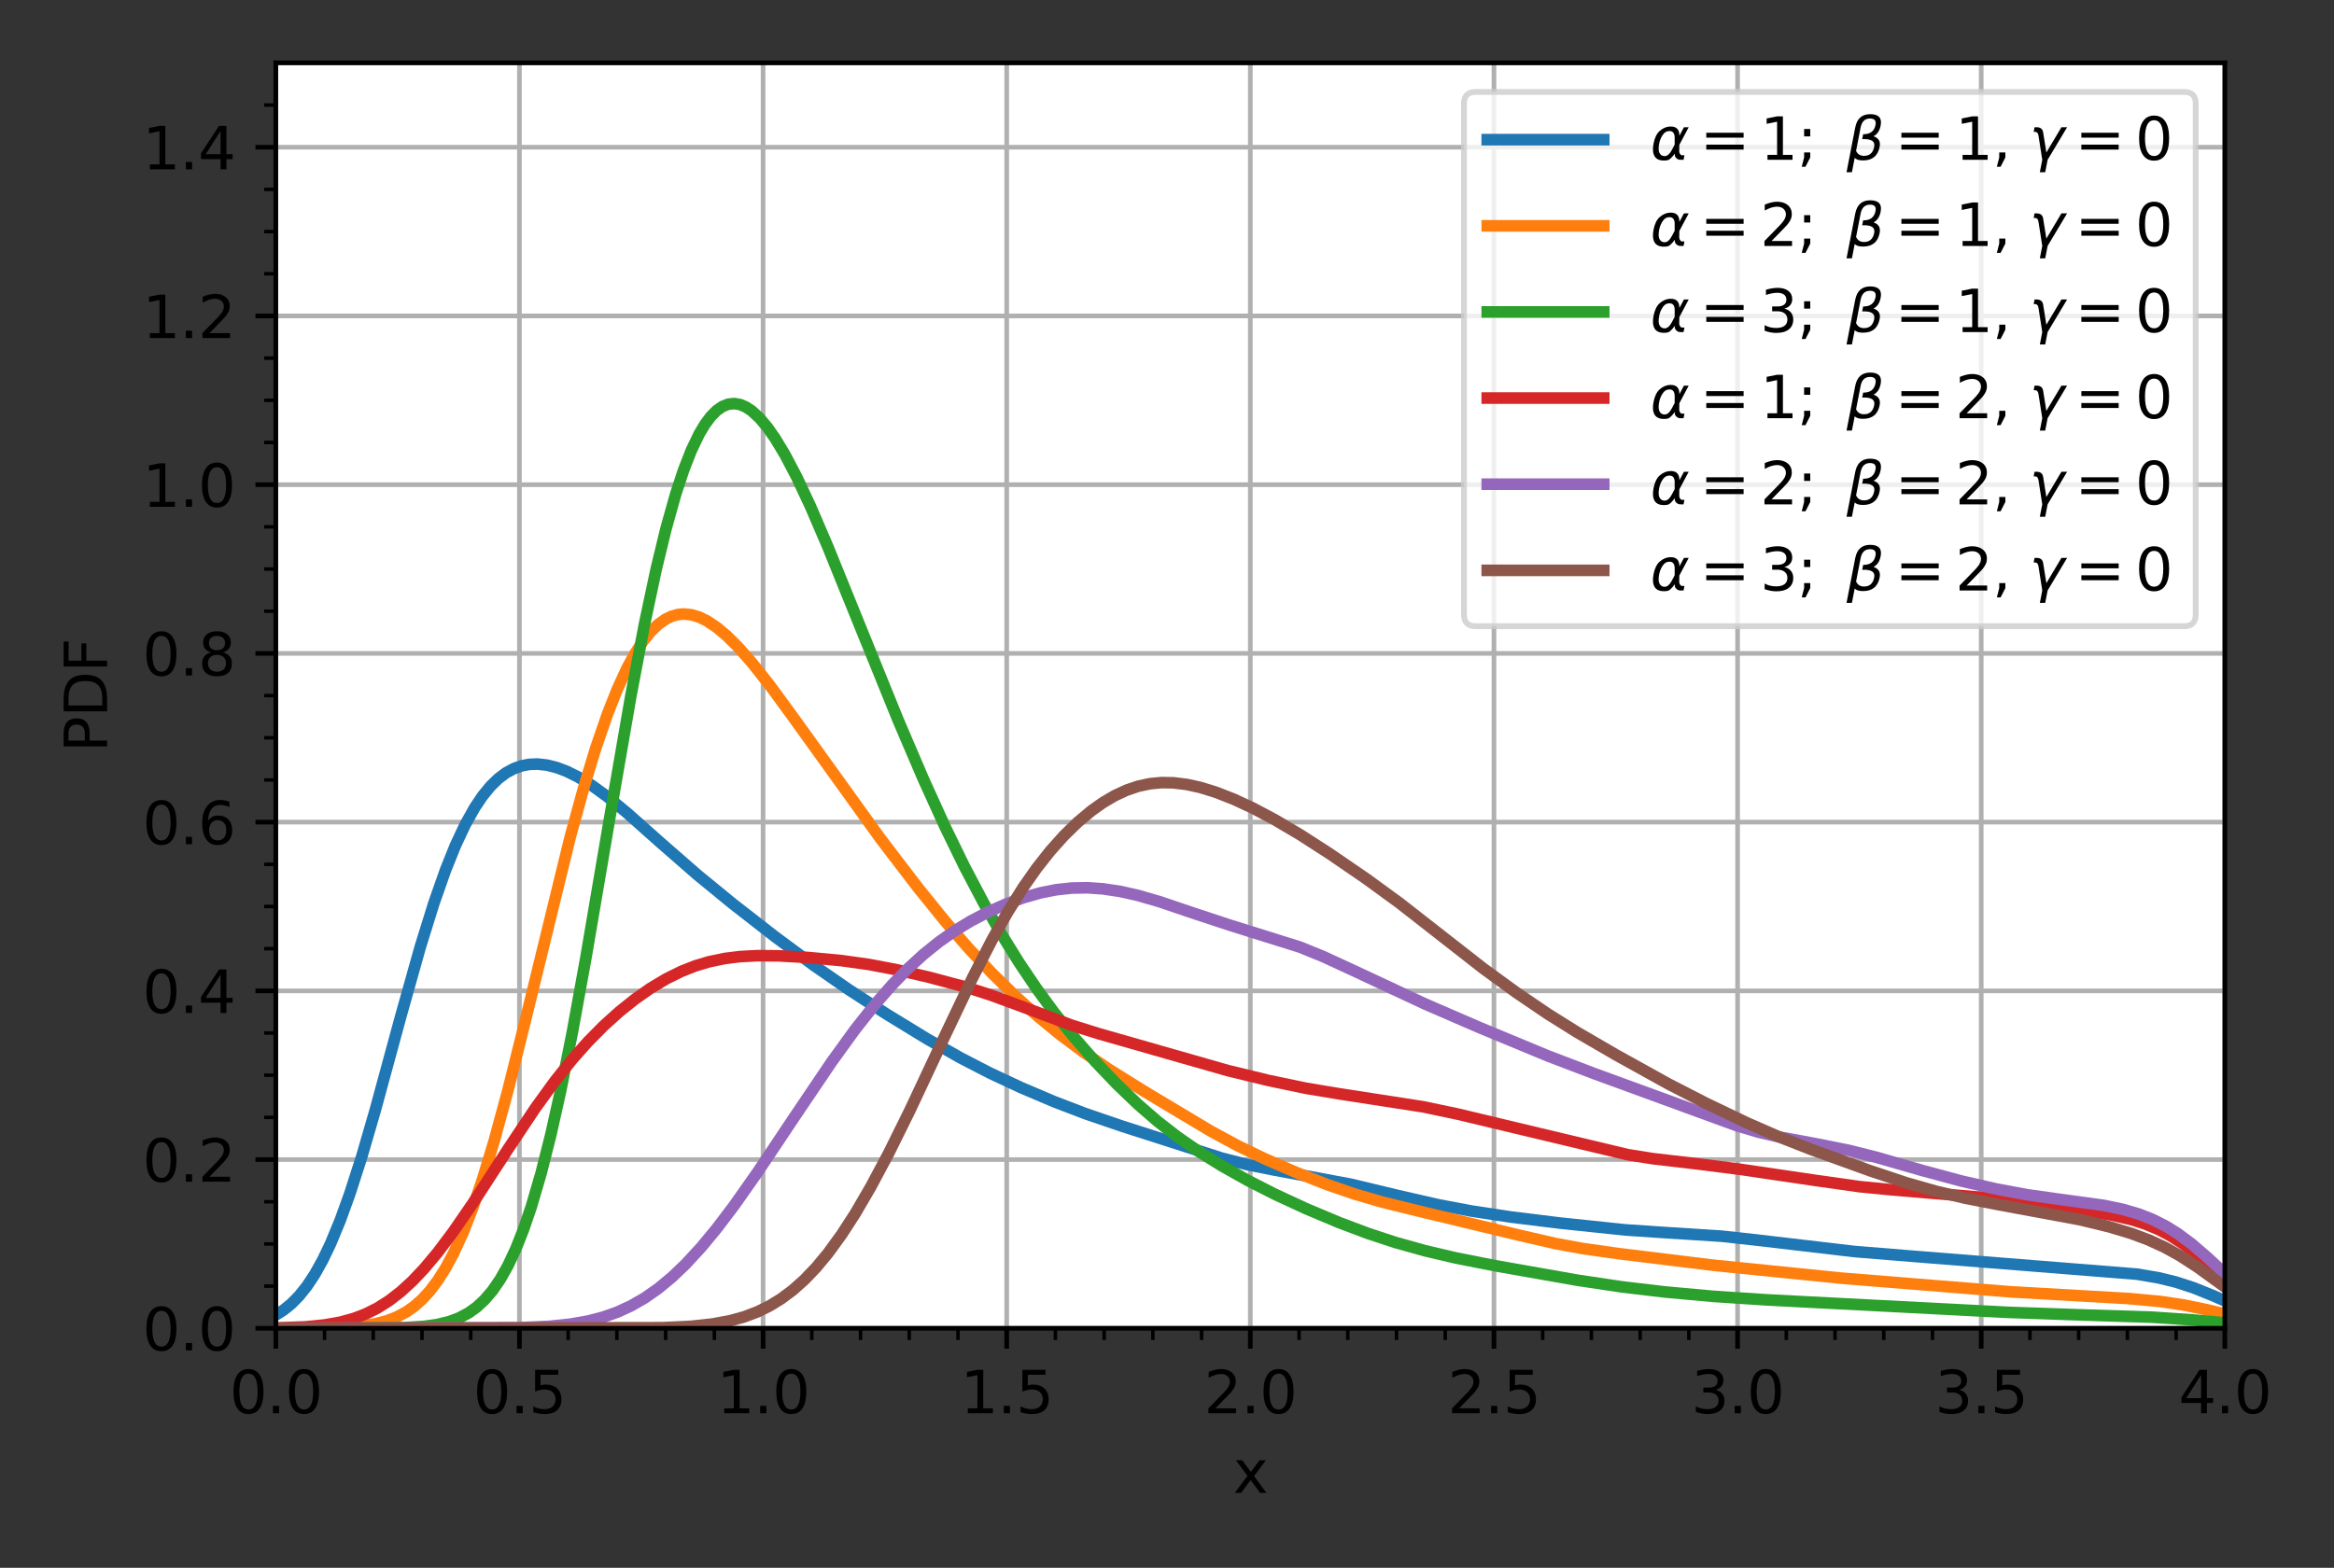 <?xml version="1.0" encoding="utf-8" standalone="no"?>
<!DOCTYPE svg PUBLIC "-//W3C//DTD SVG 1.1//EN"
  "http://www.w3.org/Graphics/SVG/1.1/DTD/svg11.dtd">
<svg xmlns:xlink="http://www.w3.org/1999/xlink" width="400.933pt" height="269.396pt" viewBox="0 0 400.933 269.396" xmlns="http://www.w3.org/2000/svg" version="1.1">
 <rect x="0" y="0" width="400.933" height="269.396" fill="#333333" stroke="none"/>
 <defs>
  <style type="text/css">*{stroke-linejoin: round; stroke-linecap: butt}</style>
 </defs>
 <g id="figure_1">
  <g id="patch_1">
   <path d="M 0 269.396 
L 400.933 269.396 
L 400.933 0 
L 0 0 
L 0 269.396 
z
" style="fill: none"/>
  </g>
  <g id="axes_1">
   <g id="patch_2">
    <path d="M 47.381 228.24 
L 382.181 228.24 
L 382.181 10.8 
L 47.381 10.8 
z
" style="fill: #ffffff"/>
   </g>
   <g id="matplotlib.axis_1">
    <g id="xtick_1">
     <g id="line2d_1">
      <path d="M 47.381 228.24 
L 47.381 10.8 
" clip-path="url(#p9a20edc19f)" style="fill: none; stroke: #b0b0b0; stroke-width: 0.8; stroke-linecap: square"/>
     </g>
     <g id="line2d_2">
      <defs>
       <path id="m757345b272" d="M 0 0 
L 0 3.5 
" style="stroke: #000000; stroke-width: 0.8"/>
      </defs>
      <g>
       <use xlink:href="#m757345b272" x="47.381" y="228.24" style="stroke: #000000; stroke-width: 0.8"/>
      </g>
     </g>
     <g id="text_1">
      <!-- 0.0 -->
      <g transform="translate(39.43 242.838)scale(0.1 -0.1)">
       <defs>
        <path id="DejaVuSans-30" d="M 2034 4250 
Q 1547 4250 1301 3770 
Q 1056 3291 1056 2328 
Q 1056 1369 1301 889 
Q 1547 409 2034 409 
Q 2525 409 2770 889 
Q 3016 1369 3016 2328 
Q 3016 3291 2770 3770 
Q 2525 4250 2034 4250 
z
M 2034 4750 
Q 2819 4750 3233 4129 
Q 3647 3509 3647 2328 
Q 3647 1150 3233 529 
Q 2819 -91 2034 -91 
Q 1250 -91 836 529 
Q 422 1150 422 2328 
Q 422 3509 836 4129 
Q 1250 4750 2034 4750 
z
" transform="scale(0.016)"/>
        <path id="DejaVuSans-2e" d="M 684 794 
L 1344 794 
L 1344 0 
L 684 0 
L 684 794 
z
" transform="scale(0.016)"/>
       </defs>
       <use xlink:href="#DejaVuSans-30"/>
       <use xlink:href="#DejaVuSans-2e" x="63.623"/>
       <use xlink:href="#DejaVuSans-30" x="95.41"/>
      </g>
     </g>
    </g>
    <g id="xtick_2">
     <g id="line2d_3">
      <path d="M 89.231 228.24 
L 89.231 10.8 
" clip-path="url(#p9a20edc19f)" style="fill: none; stroke: #b0b0b0; stroke-width: 0.8; stroke-linecap: square"/>
     </g>
     <g id="line2d_4">
      <g>
       <use xlink:href="#m757345b272" x="89.231" y="228.24" style="stroke: #000000; stroke-width: 0.8"/>
      </g>
     </g>
     <g id="text_2">
      <!-- 0.5 -->
      <g transform="translate(81.28 242.838)scale(0.1 -0.1)">
       <defs>
        <path id="DejaVuSans-35" d="M 691 4666 
L 3169 4666 
L 3169 4134 
L 1269 4134 
L 1269 2991 
Q 1406 3038 1543 3061 
Q 1681 3084 1819 3084 
Q 2600 3084 3056 2656 
Q 3513 2228 3513 1497 
Q 3513 744 3044 326 
Q 2575 -91 1722 -91 
Q 1428 -91 1123 -41 
Q 819 9 494 109 
L 494 744 
Q 775 591 1075 516 
Q 1375 441 1709 441 
Q 2250 441 2565 725 
Q 2881 1009 2881 1497 
Q 2881 1984 2565 2268 
Q 2250 2553 1709 2553 
Q 1456 2553 1204 2497 
Q 953 2441 691 2322 
L 691 4666 
z
" transform="scale(0.016)"/>
       </defs>
       <use xlink:href="#DejaVuSans-30"/>
       <use xlink:href="#DejaVuSans-2e" x="63.623"/>
       <use xlink:href="#DejaVuSans-35" x="95.41"/>
      </g>
     </g>
    </g>
    <g id="xtick_3">
     <g id="line2d_5">
      <path d="M 131.081 228.24 
L 131.081 10.8 
" clip-path="url(#p9a20edc19f)" style="fill: none; stroke: #b0b0b0; stroke-width: 0.8; stroke-linecap: square"/>
     </g>
     <g id="line2d_6">
      <g>
       <use xlink:href="#m757345b272" x="131.081" y="228.24" style="stroke: #000000; stroke-width: 0.8"/>
      </g>
     </g>
     <g id="text_3">
      <!-- 1.0 -->
      <g transform="translate(123.13 242.838)scale(0.1 -0.1)">
       <defs>
        <path id="DejaVuSans-31" d="M 794 531 
L 1825 531 
L 1825 4091 
L 703 3866 
L 703 4441 
L 1819 4666 
L 2450 4666 
L 2450 531 
L 3481 531 
L 3481 0 
L 794 0 
L 794 531 
z
" transform="scale(0.016)"/>
       </defs>
       <use xlink:href="#DejaVuSans-31"/>
       <use xlink:href="#DejaVuSans-2e" x="63.623"/>
       <use xlink:href="#DejaVuSans-30" x="95.41"/>
      </g>
     </g>
    </g>
    <g id="xtick_4">
     <g id="line2d_7">
      <path d="M 172.931 228.24 
L 172.931 10.8 
" clip-path="url(#p9a20edc19f)" style="fill: none; stroke: #b0b0b0; stroke-width: 0.8; stroke-linecap: square"/>
     </g>
     <g id="line2d_8">
      <g>
       <use xlink:href="#m757345b272" x="172.931" y="228.24" style="stroke: #000000; stroke-width: 0.8"/>
      </g>
     </g>
     <g id="text_4">
      <!-- 1.5 -->
      <g transform="translate(164.98 242.838)scale(0.1 -0.1)">
       <use xlink:href="#DejaVuSans-31"/>
       <use xlink:href="#DejaVuSans-2e" x="63.623"/>
       <use xlink:href="#DejaVuSans-35" x="95.41"/>
      </g>
     </g>
    </g>
    <g id="xtick_5">
     <g id="line2d_9">
      <path d="M 214.781 228.24 
L 214.781 10.8 
" clip-path="url(#p9a20edc19f)" style="fill: none; stroke: #b0b0b0; stroke-width: 0.8; stroke-linecap: square"/>
     </g>
     <g id="line2d_10">
      <g>
       <use xlink:href="#m757345b272" x="214.781" y="228.24" style="stroke: #000000; stroke-width: 0.8"/>
      </g>
     </g>
     <g id="text_5">
      <!-- 2.0 -->
      <g transform="translate(206.83 242.838)scale(0.1 -0.1)">
       <defs>
        <path id="DejaVuSans-32" d="M 1228 531 
L 3431 531 
L 3431 0 
L 469 0 
L 469 531 
Q 828 903 1448 1529 
Q 2069 2156 2228 2338 
Q 2531 2678 2651 2914 
Q 2772 3150 2772 3378 
Q 2772 3750 2511 3984 
Q 2250 4219 1831 4219 
Q 1534 4219 1204 4116 
Q 875 4013 500 3803 
L 500 4441 
Q 881 4594 1212 4672 
Q 1544 4750 1819 4750 
Q 2544 4750 2975 4387 
Q 3406 4025 3406 3419 
Q 3406 3131 3298 2873 
Q 3191 2616 2906 2266 
Q 2828 2175 2409 1742 
Q 1991 1309 1228 531 
z
" transform="scale(0.016)"/>
       </defs>
       <use xlink:href="#DejaVuSans-32"/>
       <use xlink:href="#DejaVuSans-2e" x="63.623"/>
       <use xlink:href="#DejaVuSans-30" x="95.41"/>
      </g>
     </g>
    </g>
    <g id="xtick_6">
     <g id="line2d_11">
      <path d="M 256.631 228.24 
L 256.631 10.8 
" clip-path="url(#p9a20edc19f)" style="fill: none; stroke: #b0b0b0; stroke-width: 0.8; stroke-linecap: square"/>
     </g>
     <g id="line2d_12">
      <g>
       <use xlink:href="#m757345b272" x="256.631" y="228.24" style="stroke: #000000; stroke-width: 0.8"/>
      </g>
     </g>
     <g id="text_6">
      <!-- 2.5 -->
      <g transform="translate(248.68 242.838)scale(0.1 -0.1)">
       <use xlink:href="#DejaVuSans-32"/>
       <use xlink:href="#DejaVuSans-2e" x="63.623"/>
       <use xlink:href="#DejaVuSans-35" x="95.41"/>
      </g>
     </g>
    </g>
    <g id="xtick_7">
     <g id="line2d_13">
      <path d="M 298.481 228.24 
L 298.481 10.8 
" clip-path="url(#p9a20edc19f)" style="fill: none; stroke: #b0b0b0; stroke-width: 0.8; stroke-linecap: square"/>
     </g>
     <g id="line2d_14">
      <g>
       <use xlink:href="#m757345b272" x="298.481" y="228.24" style="stroke: #000000; stroke-width: 0.8"/>
      </g>
     </g>
     <g id="text_7">
      <!-- 3.0 -->
      <g transform="translate(290.53 242.838)scale(0.1 -0.1)">
       <defs>
        <path id="DejaVuSans-33" d="M 2597 2516 
Q 3050 2419 3304 2112 
Q 3559 1806 3559 1356 
Q 3559 666 3084 287 
Q 2609 -91 1734 -91 
Q 1441 -91 1130 -33 
Q 819 25 488 141 
L 488 750 
Q 750 597 1062 519 
Q 1375 441 1716 441 
Q 2309 441 2620 675 
Q 2931 909 2931 1356 
Q 2931 1769 2642 2001 
Q 2353 2234 1838 2234 
L 1294 2234 
L 1294 2753 
L 1863 2753 
Q 2328 2753 2575 2939 
Q 2822 3125 2822 3475 
Q 2822 3834 2567 4026 
Q 2313 4219 1838 4219 
Q 1578 4219 1281 4162 
Q 984 4106 628 3988 
L 628 4550 
Q 988 4650 1302 4700 
Q 1616 4750 1894 4750 
Q 2613 4750 3031 4423 
Q 3450 4097 3450 3541 
Q 3450 3153 3228 2886 
Q 3006 2619 2597 2516 
z
" transform="scale(0.016)"/>
       </defs>
       <use xlink:href="#DejaVuSans-33"/>
       <use xlink:href="#DejaVuSans-2e" x="63.623"/>
       <use xlink:href="#DejaVuSans-30" x="95.41"/>
      </g>
     </g>
    </g>
    <g id="xtick_8">
     <g id="line2d_15">
      <path d="M 340.331 228.24 
L 340.331 10.8 
" clip-path="url(#p9a20edc19f)" style="fill: none; stroke: #b0b0b0; stroke-width: 0.8; stroke-linecap: square"/>
     </g>
     <g id="line2d_16">
      <g>
       <use xlink:href="#m757345b272" x="340.331" y="228.24" style="stroke: #000000; stroke-width: 0.8"/>
      </g>
     </g>
     <g id="text_8">
      <!-- 3.5 -->
      <g transform="translate(332.38 242.838)scale(0.1 -0.1)">
       <use xlink:href="#DejaVuSans-33"/>
       <use xlink:href="#DejaVuSans-2e" x="63.623"/>
       <use xlink:href="#DejaVuSans-35" x="95.41"/>
      </g>
     </g>
    </g>
    <g id="xtick_9">
     <g id="line2d_17">
      <path d="M 382.181 228.24 
L 382.181 10.8 
" clip-path="url(#p9a20edc19f)" style="fill: none; stroke: #b0b0b0; stroke-width: 0.8; stroke-linecap: square"/>
     </g>
     <g id="line2d_18">
      <g>
       <use xlink:href="#m757345b272" x="382.181" y="228.24" style="stroke: #000000; stroke-width: 0.8"/>
      </g>
     </g>
     <g id="text_9">
      <!-- 4.0 -->
      <g transform="translate(374.23 242.838)scale(0.1 -0.1)">
       <defs>
        <path id="DejaVuSans-34" d="M 2419 4116 
L 825 1625 
L 2419 1625 
L 2419 4116 
z
M 2253 4666 
L 3047 4666 
L 3047 1625 
L 3713 1625 
L 3713 1100 
L 3047 1100 
L 3047 0 
L 2419 0 
L 2419 1100 
L 313 1100 
L 313 1709 
L 2253 4666 
z
" transform="scale(0.016)"/>
       </defs>
       <use xlink:href="#DejaVuSans-34"/>
       <use xlink:href="#DejaVuSans-2e" x="63.623"/>
       <use xlink:href="#DejaVuSans-30" x="95.41"/>
      </g>
     </g>
    </g>
    <g id="xtick_10">
     <g id="line2d_19">
      <defs>
       <path id="m60ba916560" d="M 0 0 
L 0 2 
" style="stroke: #000000; stroke-width: 0.6"/>
      </defs>
      <g>
       <use xlink:href="#m60ba916560" x="55.751" y="228.24" style="stroke: #000000; stroke-width: 0.6"/>
      </g>
     </g>
    </g>
    <g id="xtick_11">
     <g id="line2d_20">
      <g>
       <use xlink:href="#m60ba916560" x="64.121" y="228.24" style="stroke: #000000; stroke-width: 0.6"/>
      </g>
     </g>
    </g>
    <g id="xtick_12">
     <g id="line2d_21">
      <g>
       <use xlink:href="#m60ba916560" x="72.491" y="228.24" style="stroke: #000000; stroke-width: 0.6"/>
      </g>
     </g>
    </g>
    <g id="xtick_13">
     <g id="line2d_22">
      <g>
       <use xlink:href="#m60ba916560" x="80.861" y="228.24" style="stroke: #000000; stroke-width: 0.6"/>
      </g>
     </g>
    </g>
    <g id="xtick_14">
     <g id="line2d_23">
      <g>
       <use xlink:href="#m60ba916560" x="97.601" y="228.24" style="stroke: #000000; stroke-width: 0.6"/>
      </g>
     </g>
    </g>
    <g id="xtick_15">
     <g id="line2d_24">
      <g>
       <use xlink:href="#m60ba916560" x="105.971" y="228.24" style="stroke: #000000; stroke-width: 0.6"/>
      </g>
     </g>
    </g>
    <g id="xtick_16">
     <g id="line2d_25">
      <g>
       <use xlink:href="#m60ba916560" x="114.341" y="228.24" style="stroke: #000000; stroke-width: 0.6"/>
      </g>
     </g>
    </g>
    <g id="xtick_17">
     <g id="line2d_26">
      <g>
       <use xlink:href="#m60ba916560" x="122.711" y="228.24" style="stroke: #000000; stroke-width: 0.6"/>
      </g>
     </g>
    </g>
    <g id="xtick_18">
     <g id="line2d_27">
      <g>
       <use xlink:href="#m60ba916560" x="139.451" y="228.24" style="stroke: #000000; stroke-width: 0.6"/>
      </g>
     </g>
    </g>
    <g id="xtick_19">
     <g id="line2d_28">
      <g>
       <use xlink:href="#m60ba916560" x="147.821" y="228.24" style="stroke: #000000; stroke-width: 0.6"/>
      </g>
     </g>
    </g>
    <g id="xtick_20">
     <g id="line2d_29">
      <g>
       <use xlink:href="#m60ba916560" x="156.191" y="228.24" style="stroke: #000000; stroke-width: 0.6"/>
      </g>
     </g>
    </g>
    <g id="xtick_21">
     <g id="line2d_30">
      <g>
       <use xlink:href="#m60ba916560" x="164.561" y="228.24" style="stroke: #000000; stroke-width: 0.6"/>
      </g>
     </g>
    </g>
    <g id="xtick_22">
     <g id="line2d_31">
      <g>
       <use xlink:href="#m60ba916560" x="181.301" y="228.24" style="stroke: #000000; stroke-width: 0.6"/>
      </g>
     </g>
    </g>
    <g id="xtick_23">
     <g id="line2d_32">
      <g>
       <use xlink:href="#m60ba916560" x="189.671" y="228.24" style="stroke: #000000; stroke-width: 0.6"/>
      </g>
     </g>
    </g>
    <g id="xtick_24">
     <g id="line2d_33">
      <g>
       <use xlink:href="#m60ba916560" x="198.041" y="228.24" style="stroke: #000000; stroke-width: 0.6"/>
      </g>
     </g>
    </g>
    <g id="xtick_25">
     <g id="line2d_34">
      <g>
       <use xlink:href="#m60ba916560" x="206.411" y="228.24" style="stroke: #000000; stroke-width: 0.6"/>
      </g>
     </g>
    </g>
    <g id="xtick_26">
     <g id="line2d_35">
      <g>
       <use xlink:href="#m60ba916560" x="223.151" y="228.24" style="stroke: #000000; stroke-width: 0.6"/>
      </g>
     </g>
    </g>
    <g id="xtick_27">
     <g id="line2d_36">
      <g>
       <use xlink:href="#m60ba916560" x="231.521" y="228.24" style="stroke: #000000; stroke-width: 0.6"/>
      </g>
     </g>
    </g>
    <g id="xtick_28">
     <g id="line2d_37">
      <g>
       <use xlink:href="#m60ba916560" x="239.891" y="228.24" style="stroke: #000000; stroke-width: 0.6"/>
      </g>
     </g>
    </g>
    <g id="xtick_29">
     <g id="line2d_38">
      <g>
       <use xlink:href="#m60ba916560" x="248.261" y="228.24" style="stroke: #000000; stroke-width: 0.6"/>
      </g>
     </g>
    </g>
    <g id="xtick_30">
     <g id="line2d_39">
      <g>
       <use xlink:href="#m60ba916560" x="265.001" y="228.24" style="stroke: #000000; stroke-width: 0.6"/>
      </g>
     </g>
    </g>
    <g id="xtick_31">
     <g id="line2d_40">
      <g>
       <use xlink:href="#m60ba916560" x="273.371" y="228.24" style="stroke: #000000; stroke-width: 0.6"/>
      </g>
     </g>
    </g>
    <g id="xtick_32">
     <g id="line2d_41">
      <g>
       <use xlink:href="#m60ba916560" x="281.741" y="228.24" style="stroke: #000000; stroke-width: 0.6"/>
      </g>
     </g>
    </g>
    <g id="xtick_33">
     <g id="line2d_42">
      <g>
       <use xlink:href="#m60ba916560" x="290.111" y="228.24" style="stroke: #000000; stroke-width: 0.6"/>
      </g>
     </g>
    </g>
    <g id="xtick_34">
     <g id="line2d_43">
      <g>
       <use xlink:href="#m60ba916560" x="306.851" y="228.24" style="stroke: #000000; stroke-width: 0.6"/>
      </g>
     </g>
    </g>
    <g id="xtick_35">
     <g id="line2d_44">
      <g>
       <use xlink:href="#m60ba916560" x="315.221" y="228.24" style="stroke: #000000; stroke-width: 0.6"/>
      </g>
     </g>
    </g>
    <g id="xtick_36">
     <g id="line2d_45">
      <g>
       <use xlink:href="#m60ba916560" x="323.591" y="228.24" style="stroke: #000000; stroke-width: 0.6"/>
      </g>
     </g>
    </g>
    <g id="xtick_37">
     <g id="line2d_46">
      <g>
       <use xlink:href="#m60ba916560" x="331.961" y="228.24" style="stroke: #000000; stroke-width: 0.6"/>
      </g>
     </g>
    </g>
    <g id="xtick_38">
     <g id="line2d_47">
      <g>
       <use xlink:href="#m60ba916560" x="348.701" y="228.24" style="stroke: #000000; stroke-width: 0.6"/>
      </g>
     </g>
    </g>
    <g id="xtick_39">
     <g id="line2d_48">
      <g>
       <use xlink:href="#m60ba916560" x="357.071" y="228.24" style="stroke: #000000; stroke-width: 0.6"/>
      </g>
     </g>
    </g>
    <g id="xtick_40">
     <g id="line2d_49">
      <g>
       <use xlink:href="#m60ba916560" x="365.441" y="228.24" style="stroke: #000000; stroke-width: 0.6"/>
      </g>
     </g>
    </g>
    <g id="xtick_41">
     <g id="line2d_50">
      <g>
       <use xlink:href="#m60ba916560" x="373.811" y="228.24" style="stroke: #000000; stroke-width: 0.6"/>
      </g>
     </g>
    </g>
    <g id="text_10">
     <!-- x -->
     <g transform="translate(211.822 256.517)scale(0.1 -0.1)">
      <defs>
       <path id="DejaVuSans-78" d="M 3513 3500 
L 2247 1797 
L 3578 0 
L 2900 0 
L 1881 1375 
L 863 0 
L 184 0 
L 1544 1831 
L 300 3500 
L 978 3500 
L 1906 2253 
L 2834 3500 
L 3513 3500 
z
" transform="scale(0.016)"/>
      </defs>
      <use xlink:href="#DejaVuSans-78"/>
     </g>
    </g>
   </g>
   <g id="matplotlib.axis_2">
    <g id="ytick_1">
     <g id="line2d_51">
      <path d="M 47.381 228.24 
L 382.181 228.24 
" clip-path="url(#p9a20edc19f)" style="fill: none; stroke: #b0b0b0; stroke-width: 0.8; stroke-linecap: square"/>
     </g>
     <g id="line2d_52">
      <defs>
       <path id="mce312f19a7" d="M 0 0 
L -3.5 0 
" style="stroke: #000000; stroke-width: 0.8"/>
      </defs>
      <g>
       <use xlink:href="#mce312f19a7" x="47.381" y="228.24" style="stroke: #000000; stroke-width: 0.8"/>
      </g>
     </g>
     <g id="text_11">
      <!-- 0.0 -->
      <g transform="translate(24.478 232.039)scale(0.1 -0.1)">
       <use xlink:href="#DejaVuSans-30"/>
       <use xlink:href="#DejaVuSans-2e" x="63.623"/>
       <use xlink:href="#DejaVuSans-30" x="95.41"/>
      </g>
     </g>
    </g>
    <g id="ytick_2">
     <g id="line2d_53">
      <path d="M 47.381 199.248 
L 382.181 199.248 
" clip-path="url(#p9a20edc19f)" style="fill: none; stroke: #b0b0b0; stroke-width: 0.8; stroke-linecap: square"/>
     </g>
     <g id="line2d_54">
      <g>
       <use xlink:href="#mce312f19a7" x="47.381" y="199.248" style="stroke: #000000; stroke-width: 0.8"/>
      </g>
     </g>
     <g id="text_12">
      <!-- 0.2 -->
      <g transform="translate(24.478 203.047)scale(0.1 -0.1)">
       <use xlink:href="#DejaVuSans-30"/>
       <use xlink:href="#DejaVuSans-2e" x="63.623"/>
       <use xlink:href="#DejaVuSans-32" x="95.41"/>
      </g>
     </g>
    </g>
    <g id="ytick_3">
     <g id="line2d_55">
      <path d="M 47.381 170.256 
L 382.181 170.256 
" clip-path="url(#p9a20edc19f)" style="fill: none; stroke: #b0b0b0; stroke-width: 0.8; stroke-linecap: square"/>
     </g>
     <g id="line2d_56">
      <g>
       <use xlink:href="#mce312f19a7" x="47.381" y="170.256" style="stroke: #000000; stroke-width: 0.8"/>
      </g>
     </g>
     <g id="text_13">
      <!-- 0.4 -->
      <g transform="translate(24.478 174.055)scale(0.1 -0.1)">
       <use xlink:href="#DejaVuSans-30"/>
       <use xlink:href="#DejaVuSans-2e" x="63.623"/>
       <use xlink:href="#DejaVuSans-34" x="95.41"/>
      </g>
     </g>
    </g>
    <g id="ytick_4">
     <g id="line2d_57">
      <path d="M 47.381 141.264 
L 382.181 141.264 
" clip-path="url(#p9a20edc19f)" style="fill: none; stroke: #b0b0b0; stroke-width: 0.8; stroke-linecap: square"/>
     </g>
     <g id="line2d_58">
      <g>
       <use xlink:href="#mce312f19a7" x="47.381" y="141.264" style="stroke: #000000; stroke-width: 0.8"/>
      </g>
     </g>
     <g id="text_14">
      <!-- 0.6 -->
      <g transform="translate(24.478 145.063)scale(0.1 -0.1)">
       <defs>
        <path id="DejaVuSans-36" d="M 2113 2584 
Q 1688 2584 1439 2293 
Q 1191 2003 1191 1497 
Q 1191 994 1439 701 
Q 1688 409 2113 409 
Q 2538 409 2786 701 
Q 3034 994 3034 1497 
Q 3034 2003 2786 2293 
Q 2538 2584 2113 2584 
z
M 3366 4563 
L 3366 3988 
Q 3128 4100 2886 4159 
Q 2644 4219 2406 4219 
Q 1781 4219 1451 3797 
Q 1122 3375 1075 2522 
Q 1259 2794 1537 2939 
Q 1816 3084 2150 3084 
Q 2853 3084 3261 2657 
Q 3669 2231 3669 1497 
Q 3669 778 3244 343 
Q 2819 -91 2113 -91 
Q 1303 -91 875 529 
Q 447 1150 447 2328 
Q 447 3434 972 4092 
Q 1497 4750 2381 4750 
Q 2619 4750 2861 4703 
Q 3103 4656 3366 4563 
z
" transform="scale(0.016)"/>
       </defs>
       <use xlink:href="#DejaVuSans-30"/>
       <use xlink:href="#DejaVuSans-2e" x="63.623"/>
       <use xlink:href="#DejaVuSans-36" x="95.41"/>
      </g>
     </g>
    </g>
    <g id="ytick_5">
     <g id="line2d_59">
      <path d="M 47.381 112.272 
L 382.181 112.272 
" clip-path="url(#p9a20edc19f)" style="fill: none; stroke: #b0b0b0; stroke-width: 0.8; stroke-linecap: square"/>
     </g>
     <g id="line2d_60">
      <g>
       <use xlink:href="#mce312f19a7" x="47.381" y="112.272" style="stroke: #000000; stroke-width: 0.8"/>
      </g>
     </g>
     <g id="text_15">
      <!-- 0.8 -->
      <g transform="translate(24.478 116.071)scale(0.1 -0.1)">
       <defs>
        <path id="DejaVuSans-38" d="M 2034 2216 
Q 1584 2216 1326 1975 
Q 1069 1734 1069 1313 
Q 1069 891 1326 650 
Q 1584 409 2034 409 
Q 2484 409 2743 651 
Q 3003 894 3003 1313 
Q 3003 1734 2745 1975 
Q 2488 2216 2034 2216 
z
M 1403 2484 
Q 997 2584 770 2862 
Q 544 3141 544 3541 
Q 544 4100 942 4425 
Q 1341 4750 2034 4750 
Q 2731 4750 3128 4425 
Q 3525 4100 3525 3541 
Q 3525 3141 3298 2862 
Q 3072 2584 2669 2484 
Q 3125 2378 3379 2068 
Q 3634 1759 3634 1313 
Q 3634 634 3220 271 
Q 2806 -91 2034 -91 
Q 1263 -91 848 271 
Q 434 634 434 1313 
Q 434 1759 690 2068 
Q 947 2378 1403 2484 
z
M 1172 3481 
Q 1172 3119 1398 2916 
Q 1625 2713 2034 2713 
Q 2441 2713 2670 2916 
Q 2900 3119 2900 3481 
Q 2900 3844 2670 4047 
Q 2441 4250 2034 4250 
Q 1625 4250 1398 4047 
Q 1172 3844 1172 3481 
z
" transform="scale(0.016)"/>
       </defs>
       <use xlink:href="#DejaVuSans-30"/>
       <use xlink:href="#DejaVuSans-2e" x="63.623"/>
       <use xlink:href="#DejaVuSans-38" x="95.41"/>
      </g>
     </g>
    </g>
    <g id="ytick_6">
     <g id="line2d_61">
      <path d="M 47.381 83.28 
L 382.181 83.28 
" clip-path="url(#p9a20edc19f)" style="fill: none; stroke: #b0b0b0; stroke-width: 0.8; stroke-linecap: square"/>
     </g>
     <g id="line2d_62">
      <g>
       <use xlink:href="#mce312f19a7" x="47.381" y="83.28" style="stroke: #000000; stroke-width: 0.8"/>
      </g>
     </g>
     <g id="text_16">
      <!-- 1.0 -->
      <g transform="translate(24.478 87.079)scale(0.1 -0.1)">
       <use xlink:href="#DejaVuSans-31"/>
       <use xlink:href="#DejaVuSans-2e" x="63.623"/>
       <use xlink:href="#DejaVuSans-30" x="95.41"/>
      </g>
     </g>
    </g>
    <g id="ytick_7">
     <g id="line2d_63">
      <path d="M 47.381 54.288 
L 382.181 54.288 
" clip-path="url(#p9a20edc19f)" style="fill: none; stroke: #b0b0b0; stroke-width: 0.8; stroke-linecap: square"/>
     </g>
     <g id="line2d_64">
      <g>
       <use xlink:href="#mce312f19a7" x="47.381" y="54.288" style="stroke: #000000; stroke-width: 0.8"/>
      </g>
     </g>
     <g id="text_17">
      <!-- 1.2 -->
      <g transform="translate(24.478 58.087)scale(0.1 -0.1)">
       <use xlink:href="#DejaVuSans-31"/>
       <use xlink:href="#DejaVuSans-2e" x="63.623"/>
       <use xlink:href="#DejaVuSans-32" x="95.41"/>
      </g>
     </g>
    </g>
    <g id="ytick_8">
     <g id="line2d_65">
      <path d="M 47.381 25.296 
L 382.181 25.296 
" clip-path="url(#p9a20edc19f)" style="fill: none; stroke: #b0b0b0; stroke-width: 0.8; stroke-linecap: square"/>
     </g>
     <g id="line2d_66">
      <g>
       <use xlink:href="#mce312f19a7" x="47.381" y="25.296" style="stroke: #000000; stroke-width: 0.8"/>
      </g>
     </g>
     <g id="text_18">
      <!-- 1.4 -->
      <g transform="translate(24.478 29.095)scale(0.1 -0.1)">
       <use xlink:href="#DejaVuSans-31"/>
       <use xlink:href="#DejaVuSans-2e" x="63.623"/>
       <use xlink:href="#DejaVuSans-34" x="95.41"/>
      </g>
     </g>
    </g>
    <g id="ytick_9">
     <g id="line2d_67">
      <defs>
       <path id="m9733e8cf0a" d="M 0 0 
L -2 0 
" style="stroke: #000000; stroke-width: 0.6"/>
      </defs>
      <g>
       <use xlink:href="#m9733e8cf0a" x="47.381" y="220.992" style="stroke: #000000; stroke-width: 0.6"/>
      </g>
     </g>
    </g>
    <g id="ytick_10">
     <g id="line2d_68">
      <g>
       <use xlink:href="#m9733e8cf0a" x="47.381" y="213.744" style="stroke: #000000; stroke-width: 0.6"/>
      </g>
     </g>
    </g>
    <g id="ytick_11">
     <g id="line2d_69">
      <g>
       <use xlink:href="#m9733e8cf0a" x="47.381" y="206.496" style="stroke: #000000; stroke-width: 0.6"/>
      </g>
     </g>
    </g>
    <g id="ytick_12">
     <g id="line2d_70">
      <g>
       <use xlink:href="#m9733e8cf0a" x="47.381" y="192" style="stroke: #000000; stroke-width: 0.6"/>
      </g>
     </g>
    </g>
    <g id="ytick_13">
     <g id="line2d_71">
      <g>
       <use xlink:href="#m9733e8cf0a" x="47.381" y="184.752" style="stroke: #000000; stroke-width: 0.6"/>
      </g>
     </g>
    </g>
    <g id="ytick_14">
     <g id="line2d_72">
      <g>
       <use xlink:href="#m9733e8cf0a" x="47.381" y="177.504" style="stroke: #000000; stroke-width: 0.6"/>
      </g>
     </g>
    </g>
    <g id="ytick_15">
     <g id="line2d_73">
      <g>
       <use xlink:href="#m9733e8cf0a" x="47.381" y="163.008" style="stroke: #000000; stroke-width: 0.6"/>
      </g>
     </g>
    </g>
    <g id="ytick_16">
     <g id="line2d_74">
      <g>
       <use xlink:href="#m9733e8cf0a" x="47.381" y="155.76" style="stroke: #000000; stroke-width: 0.6"/>
      </g>
     </g>
    </g>
    <g id="ytick_17">
     <g id="line2d_75">
      <g>
       <use xlink:href="#m9733e8cf0a" x="47.381" y="148.512" style="stroke: #000000; stroke-width: 0.6"/>
      </g>
     </g>
    </g>
    <g id="ytick_18">
     <g id="line2d_76">
      <g>
       <use xlink:href="#m9733e8cf0a" x="47.381" y="134.016" style="stroke: #000000; stroke-width: 0.6"/>
      </g>
     </g>
    </g>
    <g id="ytick_19">
     <g id="line2d_77">
      <g>
       <use xlink:href="#m9733e8cf0a" x="47.381" y="126.768" style="stroke: #000000; stroke-width: 0.6"/>
      </g>
     </g>
    </g>
    <g id="ytick_20">
     <g id="line2d_78">
      <g>
       <use xlink:href="#m9733e8cf0a" x="47.381" y="119.52" style="stroke: #000000; stroke-width: 0.6"/>
      </g>
     </g>
    </g>
    <g id="ytick_21">
     <g id="line2d_79">
      <g>
       <use xlink:href="#m9733e8cf0a" x="47.381" y="105.024" style="stroke: #000000; stroke-width: 0.6"/>
      </g>
     </g>
    </g>
    <g id="ytick_22">
     <g id="line2d_80">
      <g>
       <use xlink:href="#m9733e8cf0a" x="47.381" y="97.776" style="stroke: #000000; stroke-width: 0.6"/>
      </g>
     </g>
    </g>
    <g id="ytick_23">
     <g id="line2d_81">
      <g>
       <use xlink:href="#m9733e8cf0a" x="47.381" y="90.528" style="stroke: #000000; stroke-width: 0.6"/>
      </g>
     </g>
    </g>
    <g id="ytick_24">
     <g id="line2d_82">
      <g>
       <use xlink:href="#m9733e8cf0a" x="47.381" y="76.032" style="stroke: #000000; stroke-width: 0.6"/>
      </g>
     </g>
    </g>
    <g id="ytick_25">
     <g id="line2d_83">
      <g>
       <use xlink:href="#m9733e8cf0a" x="47.381" y="68.784" style="stroke: #000000; stroke-width: 0.6"/>
      </g>
     </g>
    </g>
    <g id="ytick_26">
     <g id="line2d_84">
      <g>
       <use xlink:href="#m9733e8cf0a" x="47.381" y="61.536" style="stroke: #000000; stroke-width: 0.6"/>
      </g>
     </g>
    </g>
    <g id="ytick_27">
     <g id="line2d_85">
      <g>
       <use xlink:href="#m9733e8cf0a" x="47.381" y="47.04" style="stroke: #000000; stroke-width: 0.6"/>
      </g>
     </g>
    </g>
    <g id="ytick_28">
     <g id="line2d_86">
      <g>
       <use xlink:href="#m9733e8cf0a" x="47.381" y="39.792" style="stroke: #000000; stroke-width: 0.6"/>
      </g>
     </g>
    </g>
    <g id="ytick_29">
     <g id="line2d_87">
      <g>
       <use xlink:href="#m9733e8cf0a" x="47.381" y="32.544" style="stroke: #000000; stroke-width: 0.6"/>
      </g>
     </g>
    </g>
    <g id="ytick_30">
     <g id="line2d_88">
      <g>
       <use xlink:href="#m9733e8cf0a" x="47.381" y="18.048" style="stroke: #000000; stroke-width: 0.6"/>
      </g>
     </g>
    </g>
    <g id="text_19">
     <!-- PDF -->
     <g transform="translate(18.398 129.261)rotate(-90)scale(0.1 -0.1)">
      <defs>
       <path id="DejaVuSans-50" d="M 1259 4147 
L 1259 2394 
L 2053 2394 
Q 2494 2394 2734 2622 
Q 2975 2850 2975 3272 
Q 2975 3691 2734 3919 
Q 2494 4147 2053 4147 
L 1259 4147 
z
M 628 4666 
L 2053 4666 
Q 2838 4666 3239 4311 
Q 3641 3956 3641 3272 
Q 3641 2581 3239 2228 
Q 2838 1875 2053 1875 
L 1259 1875 
L 1259 0 
L 628 0 
L 628 4666 
z
" transform="scale(0.016)"/>
       <path id="DejaVuSans-44" d="M 1259 4147 
L 1259 519 
L 2022 519 
Q 2988 519 3436 956 
Q 3884 1394 3884 2338 
Q 3884 3275 3436 3711 
Q 2988 4147 2022 4147 
L 1259 4147 
z
M 628 4666 
L 1925 4666 
Q 3281 4666 3915 4102 
Q 4550 3538 4550 2338 
Q 4550 1131 3912 565 
Q 3275 0 1925 0 
L 628 0 
L 628 4666 
z
" transform="scale(0.016)"/>
       <path id="DejaVuSans-46" d="M 628 4666 
L 3309 4666 
L 3309 4134 
L 1259 4134 
L 1259 2759 
L 3109 2759 
L 3109 2228 
L 1259 2228 
L 1259 0 
L 628 0 
L 628 4666 
z
" transform="scale(0.016)"/>
      </defs>
      <use xlink:href="#DejaVuSans-50"/>
      <use xlink:href="#DejaVuSans-44" x="60.303"/>
      <use xlink:href="#DejaVuSans-46" x="137.305"/>
     </g>
    </g>
   </g>
   <g id="line2d_89">
    <path d="M 47.381 225.946 
L 48.722 225.097 
L 50.062 224.009 
L 51.403 222.643 
L 52.743 220.962 
L 54.083 218.933 
L 55.424 216.531 
L 56.764 213.738 
L 58.44 209.695 
L 60.115 205.058 
L 62.126 198.793 
L 64.472 190.721 
L 68.828 174.702 
L 72.179 162.768 
L 74.525 155.218 
L 76.536 149.494 
L 78.211 145.328 
L 79.887 141.743 
L 81.562 138.743 
L 82.903 136.754 
L 84.243 135.115 
L 85.584 133.804 
L 86.924 132.797 
L 88.265 132.068 
L 89.605 131.59 
L 90.946 131.337 
L 92.286 131.285 
L 93.962 131.467 
L 95.637 131.89 
L 97.313 132.521 
L 99.323 133.517 
L 101.669 134.959 
L 104.35 136.908 
L 107.701 139.67 
L 113.398 144.738 
L 119.765 150.296 
L 125.797 155.238 
L 133.169 160.982 
L 139.872 165.934 
L 145.904 170.112 
L 152.271 174.238 
L 159.308 178.542 
L 165.005 181.776 
L 170.032 184.372 
L 175.393 186.882 
L 181.09 189.303 
L 186.452 191.356 
L 192.819 193.533 
L 209.91 199.01 
L 214.266 200.117 
L 218.623 200.99 
L 232.027 203.484 
L 239.734 205.336 
L 247.107 207.027 
L 252.804 208.097 
L 259.506 209.114 
L 267.884 210.148 
L 279.277 211.34 
L 285.645 211.767 
L 295.698 212.41 
L 301.73 213.07 
L 318.485 215.039 
L 328.204 215.833 
L 367.076 218.933 
L 370.763 219.559 
L 373.779 220.294 
L 376.795 221.275 
L 380.146 222.625 
L 382.156 223.512 
L 382.156 223.512 
" clip-path="url(#p9a20edc19f)" style="fill: none; stroke: #1f77b4; stroke-width: 2; stroke-linecap: square"/>
   </g>
   <g id="line2d_90">
    <path d="M 47.381 228.238 
L 58.105 228.124 
L 61.791 227.877 
L 64.472 227.471 
L 66.483 226.946 
L 68.159 226.298 
L 69.834 225.397 
L 71.175 224.449 
L 72.515 223.262 
L 73.856 221.798 
L 75.196 220.022 
L 76.536 217.904 
L 77.877 215.416 
L 79.553 211.76 
L 81.228 207.48 
L 82.904 202.587 
L 84.914 195.957 
L 87.26 187.327 
L 90.276 175.224 
L 97.984 143.693 
L 100.33 135.149 
L 102.34 128.541 
L 104.351 122.696 
L 106.027 118.457 
L 107.702 114.819 
L 109.043 112.35 
L 110.383 110.274 
L 111.724 108.589 
L 113.064 107.285 
L 114.405 106.35 
L 115.41 105.882 
L 116.415 105.602 
L 117.421 105.503 
L 118.761 105.632 
L 120.102 106.035 
L 121.442 106.685 
L 123.118 107.801 
L 124.793 109.203 
L 126.804 111.197 
L 129.15 113.857 
L 132.166 117.661 
L 136.187 123.15 
L 151.268 144.129 
L 157.635 152.461 
L 162.326 158.261 
L 166.348 162.9 
L 170.369 167.19 
L 174.391 171.136 
L 178.412 174.751 
L 182.098 177.779 
L 186.12 180.78 
L 190.476 183.726 
L 196.508 187.491 
L 207.902 194.318 
L 212.594 196.859 
L 217.286 199.126 
L 222.648 201.456 
L 228.009 203.561 
L 232.701 205.174 
L 237.393 206.54 
L 243.425 208.031 
L 260.851 212.214 
L 267.218 213.681 
L 271.91 214.541 
L 277.942 215.395 
L 294.363 217.407 
L 316.48 219.638 
L 345.301 221.964 
L 365.743 223.134 
L 371.105 223.633 
L 375.126 224.234 
L 379.147 225.065 
L 382.163 225.78 
L 382.163 225.78 
" clip-path="url(#p9a20edc19f)" style="fill: none; stroke: #ff7f0e; stroke-width: 2; stroke-linecap: square"/>
   </g>
   <g id="line2d_91">
    <path d="M 47.381 228.24 
L 69.163 228.139 
L 72.849 227.906 
L 75.195 227.573 
L 77.205 227.081 
L 78.881 226.454 
L 80.556 225.557 
L 81.897 224.589 
L 83.237 223.347 
L 84.578 221.781 
L 85.918 219.836 
L 87.258 217.461 
L 88.599 214.607 
L 89.939 211.231 
L 91.28 207.3 
L 92.955 201.573 
L 94.631 194.938 
L 96.306 187.428 
L 98.317 177.374 
L 100.662 164.487 
L 104.684 140.855 
L 108.37 119.575 
L 110.715 107.225 
L 112.726 97.777 
L 114.402 90.855 
L 116.077 84.88 
L 117.418 80.81 
L 118.758 77.379 
L 120.098 74.583 
L 121.104 72.896 
L 122.109 71.55 
L 123.114 70.536 
L 124.12 69.839 
L 125.125 69.447 
L 126.13 69.345 
L 127.135 69.515 
L 128.141 69.943 
L 129.146 70.61 
L 130.486 71.845 
L 131.827 73.437 
L 133.167 75.349 
L 134.843 78.133 
L 136.853 81.96 
L 139.199 86.957 
L 142.215 93.975 
L 146.906 105.558 
L 154.279 123.73 
L 158.635 133.911 
L 162.321 142.023 
L 165.672 148.9 
L 169.023 155.257 
L 172.039 160.531 
L 175.055 165.397 
L 178.071 169.873 
L 181.087 173.984 
L 184.438 178.167 
L 188.124 182.379 
L 191.81 186.247 
L 195.496 189.782 
L 198.847 192.685 
L 202.198 195.287 
L 205.884 197.841 
L 209.906 200.341 
L 214.262 202.791 
L 218.953 205.184 
L 224.315 207.667 
L 230.012 210.064 
L 235.038 211.955 
L 239.73 213.496 
L 244.756 214.904 
L 250.118 216.163 
L 256.82 217.483 
L 270.894 219.965 
L 278.601 221.121 
L 285.974 221.993 
L 294.351 222.755 
L 303.399 223.349 
L 344.952 225.499 
L 356.68 225.91 
L 369.749 226.332 
L 376.786 226.811 
L 382.148 227.298 
L 382.148 227.298 
" clip-path="url(#p9a20edc19f)" style="fill: none; stroke: #2ca02c; stroke-width: 2; stroke-linecap: square"/>
   </g>
   <g id="line2d_92">
    <path d="M 47.381 228.183 
L 52.408 227.993 
L 55.76 227.665 
L 58.441 227.19 
L 60.787 226.547 
L 62.797 225.78 
L 64.808 224.776 
L 66.819 223.507 
L 68.83 221.955 
L 70.841 220.113 
L 72.851 217.991 
L 75.197 215.189 
L 77.878 211.618 
L 81.23 206.743 
L 87.262 197.45 
L 91.954 190.412 
L 95.305 185.784 
L 98.322 182.009 
L 101.003 178.988 
L 103.684 176.278 
L 106.365 173.857 
L 109.046 171.709 
L 111.727 169.826 
L 114.408 168.216 
L 117.089 166.89 
L 119.435 165.968 
L 121.781 165.262 
L 124.462 164.701 
L 127.143 164.367 
L 130.159 164.21 
L 133.846 164.245 
L 138.873 164.529 
L 144.57 165.064 
L 149.262 165.721 
L 153.954 166.613 
L 159.651 167.933 
L 165.683 169.548 
L 170.04 170.928 
L 174.732 172.651 
L 184.116 176.173 
L 188.808 177.638 
L 210.927 183.96 
L 217.964 185.666 
L 224.332 186.997 
L 230.029 187.946 
L 244.44 190.176 
L 250.472 191.446 
L 260.191 193.771 
L 279.629 198.412 
L 283.986 199.102 
L 290.688 199.881 
L 298.732 200.893 
L 311.802 202.822 
L 319.51 203.909 
L 324.872 204.433 
L 343.975 206.038 
L 352.688 207.235 
L 362.742 208.782 
L 366.093 209.543 
L 368.439 210.281 
L 370.785 211.255 
L 372.796 212.311 
L 375.142 213.814 
L 377.488 215.582 
L 380.839 218.412 
L 382.18 219.577 
L 382.18 219.577 
" clip-path="url(#p9a20edc19f)" style="fill: none; stroke: #d62728; stroke-width: 2; stroke-linecap: square"/>
   </g>
   <g id="line2d_93">
    <path d="M 47.381 228.24 
L 89.27 228.138 
L 94.297 227.904 
L 97.983 227.524 
L 100.999 226.996 
L 103.68 226.297 
L 106.026 225.465 
L 108.372 224.39 
L 110.718 223.045 
L 113.063 221.408 
L 115.409 219.47 
L 117.755 217.233 
L 120.436 214.328 
L 123.117 211.089 
L 126.133 207.108 
L 130.154 201.389 
L 136.521 191.853 
L 142.889 182.425 
L 146.91 176.872 
L 150.261 172.637 
L 153.277 169.191 
L 155.958 166.44 
L 158.639 163.989 
L 161.32 161.829 
L 164.001 159.945 
L 166.682 158.309 
L 169.698 156.728 
L 172.714 155.388 
L 175.73 154.278 
L 178.746 153.416 
L 181.427 152.884 
L 184.107 152.592 
L 186.788 152.544 
L 189.469 152.727 
L 192.485 153.183 
L 195.501 153.864 
L 199.188 154.933 
L 204.885 156.864 
L 211.252 158.965 
L 223.316 162.744 
L 227.337 164.382 
L 232.364 166.701 
L 244.763 172.498 
L 254.146 176.564 
L 265.875 181.43 
L 273.918 184.497 
L 298.381 193.439 
L 302.067 194.535 
L 305.754 195.391 
L 311.786 196.503 
L 317.483 197.643 
L 322.174 198.817 
L 330.217 201.126 
L 336.919 202.931 
L 342.951 204.31 
L 348.313 205.305 
L 353.675 206.06 
L 361.382 207.115 
L 364.734 207.819 
L 367.414 208.609 
L 369.76 209.531 
L 372.106 210.72 
L 374.117 211.978 
L 376.463 213.725 
L 379.143 216.029 
L 382.159 218.826 
L 382.159 218.826 
" clip-path="url(#p9a20edc19f)" style="fill: none; stroke: #9467bd; stroke-width: 2; stroke-linecap: square"/>
   </g>
   <g id="line2d_94">
    <path d="M 47.381 228.24 
L 113.737 228.134 
L 118.764 227.892 
L 122.45 227.493 
L 125.466 226.927 
L 127.812 226.277 
L 130.158 225.39 
L 132.169 224.402 
L 134.179 223.172 
L 136.19 221.672 
L 138.201 219.878 
L 140.212 217.774 
L 142.223 215.353 
L 144.568 212.132 
L 146.914 208.505 
L 149.595 203.909 
L 152.612 198.251 
L 156.298 190.797 
L 161.995 178.658 
L 167.022 168.098 
L 170.373 161.571 
L 173.054 156.809 
L 175.735 152.523 
L 178.081 149.179 
L 180.427 146.205 
L 182.773 143.583 
L 185.119 141.295 
L 187.465 139.33 
L 189.476 137.902 
L 191.486 136.718 
L 193.497 135.783 
L 195.508 135.1 
L 197.519 134.667 
L 199.529 134.475 
L 201.54 134.506 
L 203.886 134.794 
L 206.232 135.314 
L 208.913 136.146 
L 211.929 137.327 
L 215.28 138.885 
L 218.967 140.842 
L 223.324 143.418 
L 228.35 146.655 
L 234.718 151.019 
L 240.415 155.175 
L 246.447 159.887 
L 254.826 166.435 
L 260.523 170.583 
L 265.885 174.226 
L 270.912 177.372 
L 277.614 181.268 
L 286.663 186.285 
L 293.03 189.559 
L 300.068 192.931 
L 305.43 195.275 
L 311.127 197.508 
L 321.181 201.146 
L 327.548 203.267 
L 332.575 204.7 
L 337.602 205.886 
L 343.299 206.991 
L 357.375 209.597 
L 362.402 210.823 
L 366.088 211.936 
L 369.104 213.063 
L 371.785 214.291 
L 374.466 215.771 
L 377.483 217.729 
L 382.174 221.123 
L 382.174 221.123 
" clip-path="url(#p9a20edc19f)" style="fill: none; stroke: #8c564b; stroke-width: 2; stroke-linecap: square"/>
   </g>
   <g id="patch_3">
    <path d="M 47.381 228.24 
L 47.381 10.8 
" style="fill: none; stroke: #000000; stroke-width: 0.8; stroke-linejoin: miter; stroke-linecap: square"/>
   </g>
   <g id="patch_4">
    <path d="M 382.181 228.24 
L 382.181 10.8 
" style="fill: none; stroke: #000000; stroke-width: 0.8; stroke-linejoin: miter; stroke-linecap: square"/>
   </g>
   <g id="patch_5">
    <path d="M 47.381 228.24 
L 382.181 228.24 
" style="fill: none; stroke: #000000; stroke-width: 0.8; stroke-linejoin: miter; stroke-linecap: square"/>
   </g>
   <g id="patch_6">
    <path d="M 47.381 10.8 
L 382.181 10.8 
" style="fill: none; stroke: #000000; stroke-width: 0.8; stroke-linejoin: miter; stroke-linecap: square"/>
   </g>
   <g id="legend_1">
    <g id="patch_7">
     <path d="M 253.481 107.6 
L 375.181 107.6 
Q 377.181 107.6 377.181 105.6 
L 377.181 17.8 
Q 377.181 15.8 375.181 15.8 
L 253.481 15.8 
Q 251.481 15.8 251.481 17.8 
L 251.481 105.6 
Q 251.481 107.6 253.481 107.6 
z
" style="fill: #ffffff; opacity: 0.8; stroke: #cccccc; stroke-linejoin: miter"/>
    </g>
    <g id="line2d_95">
     <path d="M 255.481 24 
L 265.481 24 
L 275.481 24 
" style="fill: none; stroke: #1f77b4; stroke-width: 2; stroke-linecap: square"/>
    </g>
    <g id="text_20">
     <!-- $\alpha=1;$ $\beta=1$, $\gamma=0$ -->
     <g transform="translate(283.481 27.5)scale(0.1 -0.1)">
      <defs>
       <path id="DejaVuSans-Oblique-3b1" d="M 2619 1628 
L 2622 2350 
Q 2625 3088 2069 3091 
Q 1653 3094 1394 2747 
Q 1069 2319 959 1747 
Q 825 1059 994 731 
Q 1169 397 1547 397 
Q 1966 397 2319 1063 
L 2619 1628 
z
M 2166 3578 
Q 3141 3594 3128 2584 
Q 3128 2584 3616 3500 
L 4128 3500 
L 3119 1603 
L 3109 919 
Q 3109 766 3194 638 
Q 3291 488 3391 488 
L 3669 488 
L 3575 0 
L 3228 0 
Q 2934 0 2722 263 
Q 2622 394 2619 669 
Q 2416 334 2066 50 
Q 1900 -81 1453 -78 
Q 722 -72 456 397 
Q 184 884 353 1747 
Q 534 2675 1009 3097 
Q 1544 3569 2166 3578 
z
" transform="scale(0.016)"/>
       <path id="DejaVuSans-3d" d="M 678 2906 
L 4684 2906 
L 4684 2381 
L 678 2381 
L 678 2906 
z
M 678 1631 
L 4684 1631 
L 4684 1100 
L 678 1100 
L 678 1631 
z
" transform="scale(0.016)"/>
       <path id="DejaVuSans-3b" d="M 750 3309 
L 1409 3309 
L 1409 2516 
L 750 2516 
L 750 3309 
z
M 750 794 
L 1409 794 
L 1409 256 
L 897 -744 
L 494 -744 
L 750 256 
L 750 794 
z
" transform="scale(0.016)"/>
       <path id="DejaVuSans-20" transform="scale(0.016)"/>
       <path id="DejaVuSans-Oblique-3b2" d="M 872 216 
L 572 -1331 
L -6 -1331 
L 928 3478 
Q 1206 4903 2538 4903 
Q 3888 4903 3659 3700 
Q 3503 2844 2894 2531 
Q 3713 2250 3553 1416 
Q 3272 -69 1759 -66 
Q 1097 -63 872 216 
z
M 1019 966 
Q 1259 422 1875 425 
Q 2775 425 2966 1406 
Q 3138 2288 1675 2219 
L 1778 2750 
Q 2909 2731 3106 3750 
Q 3241 4438 2509 4434 
Q 1691 4434 1503 3459 
L 1019 966 
z
" transform="scale(0.016)"/>
       <path id="DejaVuSans-2c" d="M 750 794 
L 1409 794 
L 1409 256 
L 897 -744 
L 494 -744 
L 750 256 
L 750 794 
z
" transform="scale(0.016)"/>
       <path id="DejaVuSans-Oblique-3b3" d="M 1491 2950 
L 1838 788 
L 3456 3500 
L 4066 3500 
L 1972 0 
L 1713 -1331 
L 1138 -1331 
L 1397 0 
L 988 2613 
Q 925 3006 628 3006 
L 475 3006 
L 569 3500 
L 788 3500 
Q 1403 3500 1491 2950 
z
" transform="scale(0.016)"/>
      </defs>
      <use xlink:href="#DejaVuSans-Oblique-3b1" transform="translate(0 0.391)"/>
      <use xlink:href="#DejaVuSans-3d" transform="translate(85.4 0.391)"/>
      <use xlink:href="#DejaVuSans-31" transform="translate(188.672 0.391)"/>
      <use xlink:href="#DejaVuSans-3b" transform="translate(252.295 0.391)"/>
      <use xlink:href="#DejaVuSans-20" transform="translate(305.469 0.391)"/>
      <use xlink:href="#DejaVuSans-Oblique-3b2" transform="translate(337.256 0.391)"/>
      <use xlink:href="#DejaVuSans-3d" transform="translate(420.557 0.391)"/>
      <use xlink:href="#DejaVuSans-31" transform="translate(523.828 0.391)"/>
      <use xlink:href="#DejaVuSans-2c" transform="translate(587.451 0.391)"/>
      <use xlink:href="#DejaVuSans-20" transform="translate(619.238 0.391)"/>
      <use xlink:href="#DejaVuSans-Oblique-3b3" transform="translate(651.025 0.391)"/>
      <use xlink:href="#DejaVuSans-3d" transform="translate(729.688 0.391)"/>
      <use xlink:href="#DejaVuSans-30" transform="translate(832.959 0.391)"/>
     </g>
    </g>
    <g id="line2d_96">
     <path d="M 255.481 38.8 
L 265.481 38.8 
L 275.481 38.8 
" style="fill: none; stroke: #ff7f0e; stroke-width: 2; stroke-linecap: square"/>
    </g>
    <g id="text_21">
     <!-- $\alpha=2;$ $\beta=1$, $\gamma=0$ -->
     <g transform="translate(283.481 42.3)scale(0.1 -0.1)">
      <use xlink:href="#DejaVuSans-Oblique-3b1" transform="translate(0 0.391)"/>
      <use xlink:href="#DejaVuSans-3d" transform="translate(85.4 0.391)"/>
      <use xlink:href="#DejaVuSans-32" transform="translate(188.672 0.391)"/>
      <use xlink:href="#DejaVuSans-3b" transform="translate(252.295 0.391)"/>
      <use xlink:href="#DejaVuSans-20" transform="translate(305.469 0.391)"/>
      <use xlink:href="#DejaVuSans-Oblique-3b2" transform="translate(337.256 0.391)"/>
      <use xlink:href="#DejaVuSans-3d" transform="translate(420.557 0.391)"/>
      <use xlink:href="#DejaVuSans-31" transform="translate(523.828 0.391)"/>
      <use xlink:href="#DejaVuSans-2c" transform="translate(587.451 0.391)"/>
      <use xlink:href="#DejaVuSans-20" transform="translate(619.238 0.391)"/>
      <use xlink:href="#DejaVuSans-Oblique-3b3" transform="translate(651.025 0.391)"/>
      <use xlink:href="#DejaVuSans-3d" transform="translate(729.688 0.391)"/>
      <use xlink:href="#DejaVuSans-30" transform="translate(832.959 0.391)"/>
     </g>
    </g>
    <g id="line2d_97">
     <path d="M 255.481 53.6 
L 265.481 53.6 
L 275.481 53.6 
" style="fill: none; stroke: #2ca02c; stroke-width: 2; stroke-linecap: square"/>
    </g>
    <g id="text_22">
     <!-- $\alpha=3;$ $\beta=1$, $\gamma=0$ -->
     <g transform="translate(283.481 57.1)scale(0.1 -0.1)">
      <use xlink:href="#DejaVuSans-Oblique-3b1" transform="translate(0 0.391)"/>
      <use xlink:href="#DejaVuSans-3d" transform="translate(85.4 0.391)"/>
      <use xlink:href="#DejaVuSans-33" transform="translate(188.672 0.391)"/>
      <use xlink:href="#DejaVuSans-3b" transform="translate(252.295 0.391)"/>
      <use xlink:href="#DejaVuSans-20" transform="translate(305.469 0.391)"/>
      <use xlink:href="#DejaVuSans-Oblique-3b2" transform="translate(337.256 0.391)"/>
      <use xlink:href="#DejaVuSans-3d" transform="translate(420.557 0.391)"/>
      <use xlink:href="#DejaVuSans-31" transform="translate(523.828 0.391)"/>
      <use xlink:href="#DejaVuSans-2c" transform="translate(587.451 0.391)"/>
      <use xlink:href="#DejaVuSans-20" transform="translate(619.238 0.391)"/>
      <use xlink:href="#DejaVuSans-Oblique-3b3" transform="translate(651.025 0.391)"/>
      <use xlink:href="#DejaVuSans-3d" transform="translate(729.688 0.391)"/>
      <use xlink:href="#DejaVuSans-30" transform="translate(832.959 0.391)"/>
     </g>
    </g>
    <g id="line2d_98">
     <path d="M 255.481 68.4 
L 265.481 68.4 
L 275.481 68.4 
" style="fill: none; stroke: #d62728; stroke-width: 2; stroke-linecap: square"/>
    </g>
    <g id="text_23">
     <!-- $\alpha=1;$ $\beta=2$, $\gamma=0$ -->
     <g transform="translate(283.481 71.9)scale(0.1 -0.1)">
      <use xlink:href="#DejaVuSans-Oblique-3b1" transform="translate(0 0.391)"/>
      <use xlink:href="#DejaVuSans-3d" transform="translate(85.4 0.391)"/>
      <use xlink:href="#DejaVuSans-31" transform="translate(188.672 0.391)"/>
      <use xlink:href="#DejaVuSans-3b" transform="translate(252.295 0.391)"/>
      <use xlink:href="#DejaVuSans-20" transform="translate(305.469 0.391)"/>
      <use xlink:href="#DejaVuSans-Oblique-3b2" transform="translate(337.256 0.391)"/>
      <use xlink:href="#DejaVuSans-3d" transform="translate(420.557 0.391)"/>
      <use xlink:href="#DejaVuSans-32" transform="translate(523.828 0.391)"/>
      <use xlink:href="#DejaVuSans-2c" transform="translate(587.451 0.391)"/>
      <use xlink:href="#DejaVuSans-20" transform="translate(619.238 0.391)"/>
      <use xlink:href="#DejaVuSans-Oblique-3b3" transform="translate(651.025 0.391)"/>
      <use xlink:href="#DejaVuSans-3d" transform="translate(729.688 0.391)"/>
      <use xlink:href="#DejaVuSans-30" transform="translate(832.959 0.391)"/>
     </g>
    </g>
    <g id="line2d_99">
     <path d="M 255.481 83.2 
L 265.481 83.2 
L 275.481 83.2 
" style="fill: none; stroke: #9467bd; stroke-width: 2; stroke-linecap: square"/>
    </g>
    <g id="text_24">
     <!-- $\alpha=2;$ $\beta=2$, $\gamma=0$ -->
     <g transform="translate(283.481 86.7)scale(0.1 -0.1)">
      <use xlink:href="#DejaVuSans-Oblique-3b1" transform="translate(0 0.391)"/>
      <use xlink:href="#DejaVuSans-3d" transform="translate(85.4 0.391)"/>
      <use xlink:href="#DejaVuSans-32" transform="translate(188.672 0.391)"/>
      <use xlink:href="#DejaVuSans-3b" transform="translate(252.295 0.391)"/>
      <use xlink:href="#DejaVuSans-20" transform="translate(305.469 0.391)"/>
      <use xlink:href="#DejaVuSans-Oblique-3b2" transform="translate(337.256 0.391)"/>
      <use xlink:href="#DejaVuSans-3d" transform="translate(420.557 0.391)"/>
      <use xlink:href="#DejaVuSans-32" transform="translate(523.828 0.391)"/>
      <use xlink:href="#DejaVuSans-2c" transform="translate(587.451 0.391)"/>
      <use xlink:href="#DejaVuSans-20" transform="translate(619.238 0.391)"/>
      <use xlink:href="#DejaVuSans-Oblique-3b3" transform="translate(651.025 0.391)"/>
      <use xlink:href="#DejaVuSans-3d" transform="translate(729.688 0.391)"/>
      <use xlink:href="#DejaVuSans-30" transform="translate(832.959 0.391)"/>
     </g>
    </g>
    <g id="line2d_100">
     <path d="M 255.481 98 
L 265.481 98 
L 275.481 98 
" style="fill: none; stroke: #8c564b; stroke-width: 2; stroke-linecap: square"/>
    </g>
    <g id="text_25">
     <!-- $\alpha=3;$ $\beta=2$, $\gamma=0$ -->
     <g transform="translate(283.481 101.5)scale(0.1 -0.1)">
      <use xlink:href="#DejaVuSans-Oblique-3b1" transform="translate(0 0.391)"/>
      <use xlink:href="#DejaVuSans-3d" transform="translate(85.4 0.391)"/>
      <use xlink:href="#DejaVuSans-33" transform="translate(188.672 0.391)"/>
      <use xlink:href="#DejaVuSans-3b" transform="translate(252.295 0.391)"/>
      <use xlink:href="#DejaVuSans-20" transform="translate(305.469 0.391)"/>
      <use xlink:href="#DejaVuSans-Oblique-3b2" transform="translate(337.256 0.391)"/>
      <use xlink:href="#DejaVuSans-3d" transform="translate(420.557 0.391)"/>
      <use xlink:href="#DejaVuSans-32" transform="translate(523.828 0.391)"/>
      <use xlink:href="#DejaVuSans-2c" transform="translate(587.451 0.391)"/>
      <use xlink:href="#DejaVuSans-20" transform="translate(619.238 0.391)"/>
      <use xlink:href="#DejaVuSans-Oblique-3b3" transform="translate(651.025 0.391)"/>
      <use xlink:href="#DejaVuSans-3d" transform="translate(729.688 0.391)"/>
      <use xlink:href="#DejaVuSans-30" transform="translate(832.959 0.391)"/>
     </g>
    </g>
   </g>
  </g>
 </g>
 <defs>
  <clipPath id="p9a20edc19f">
   <rect x="47.381" y="10.8" width="334.8" height="217.44"/>
  </clipPath>
 </defs>
</svg>
